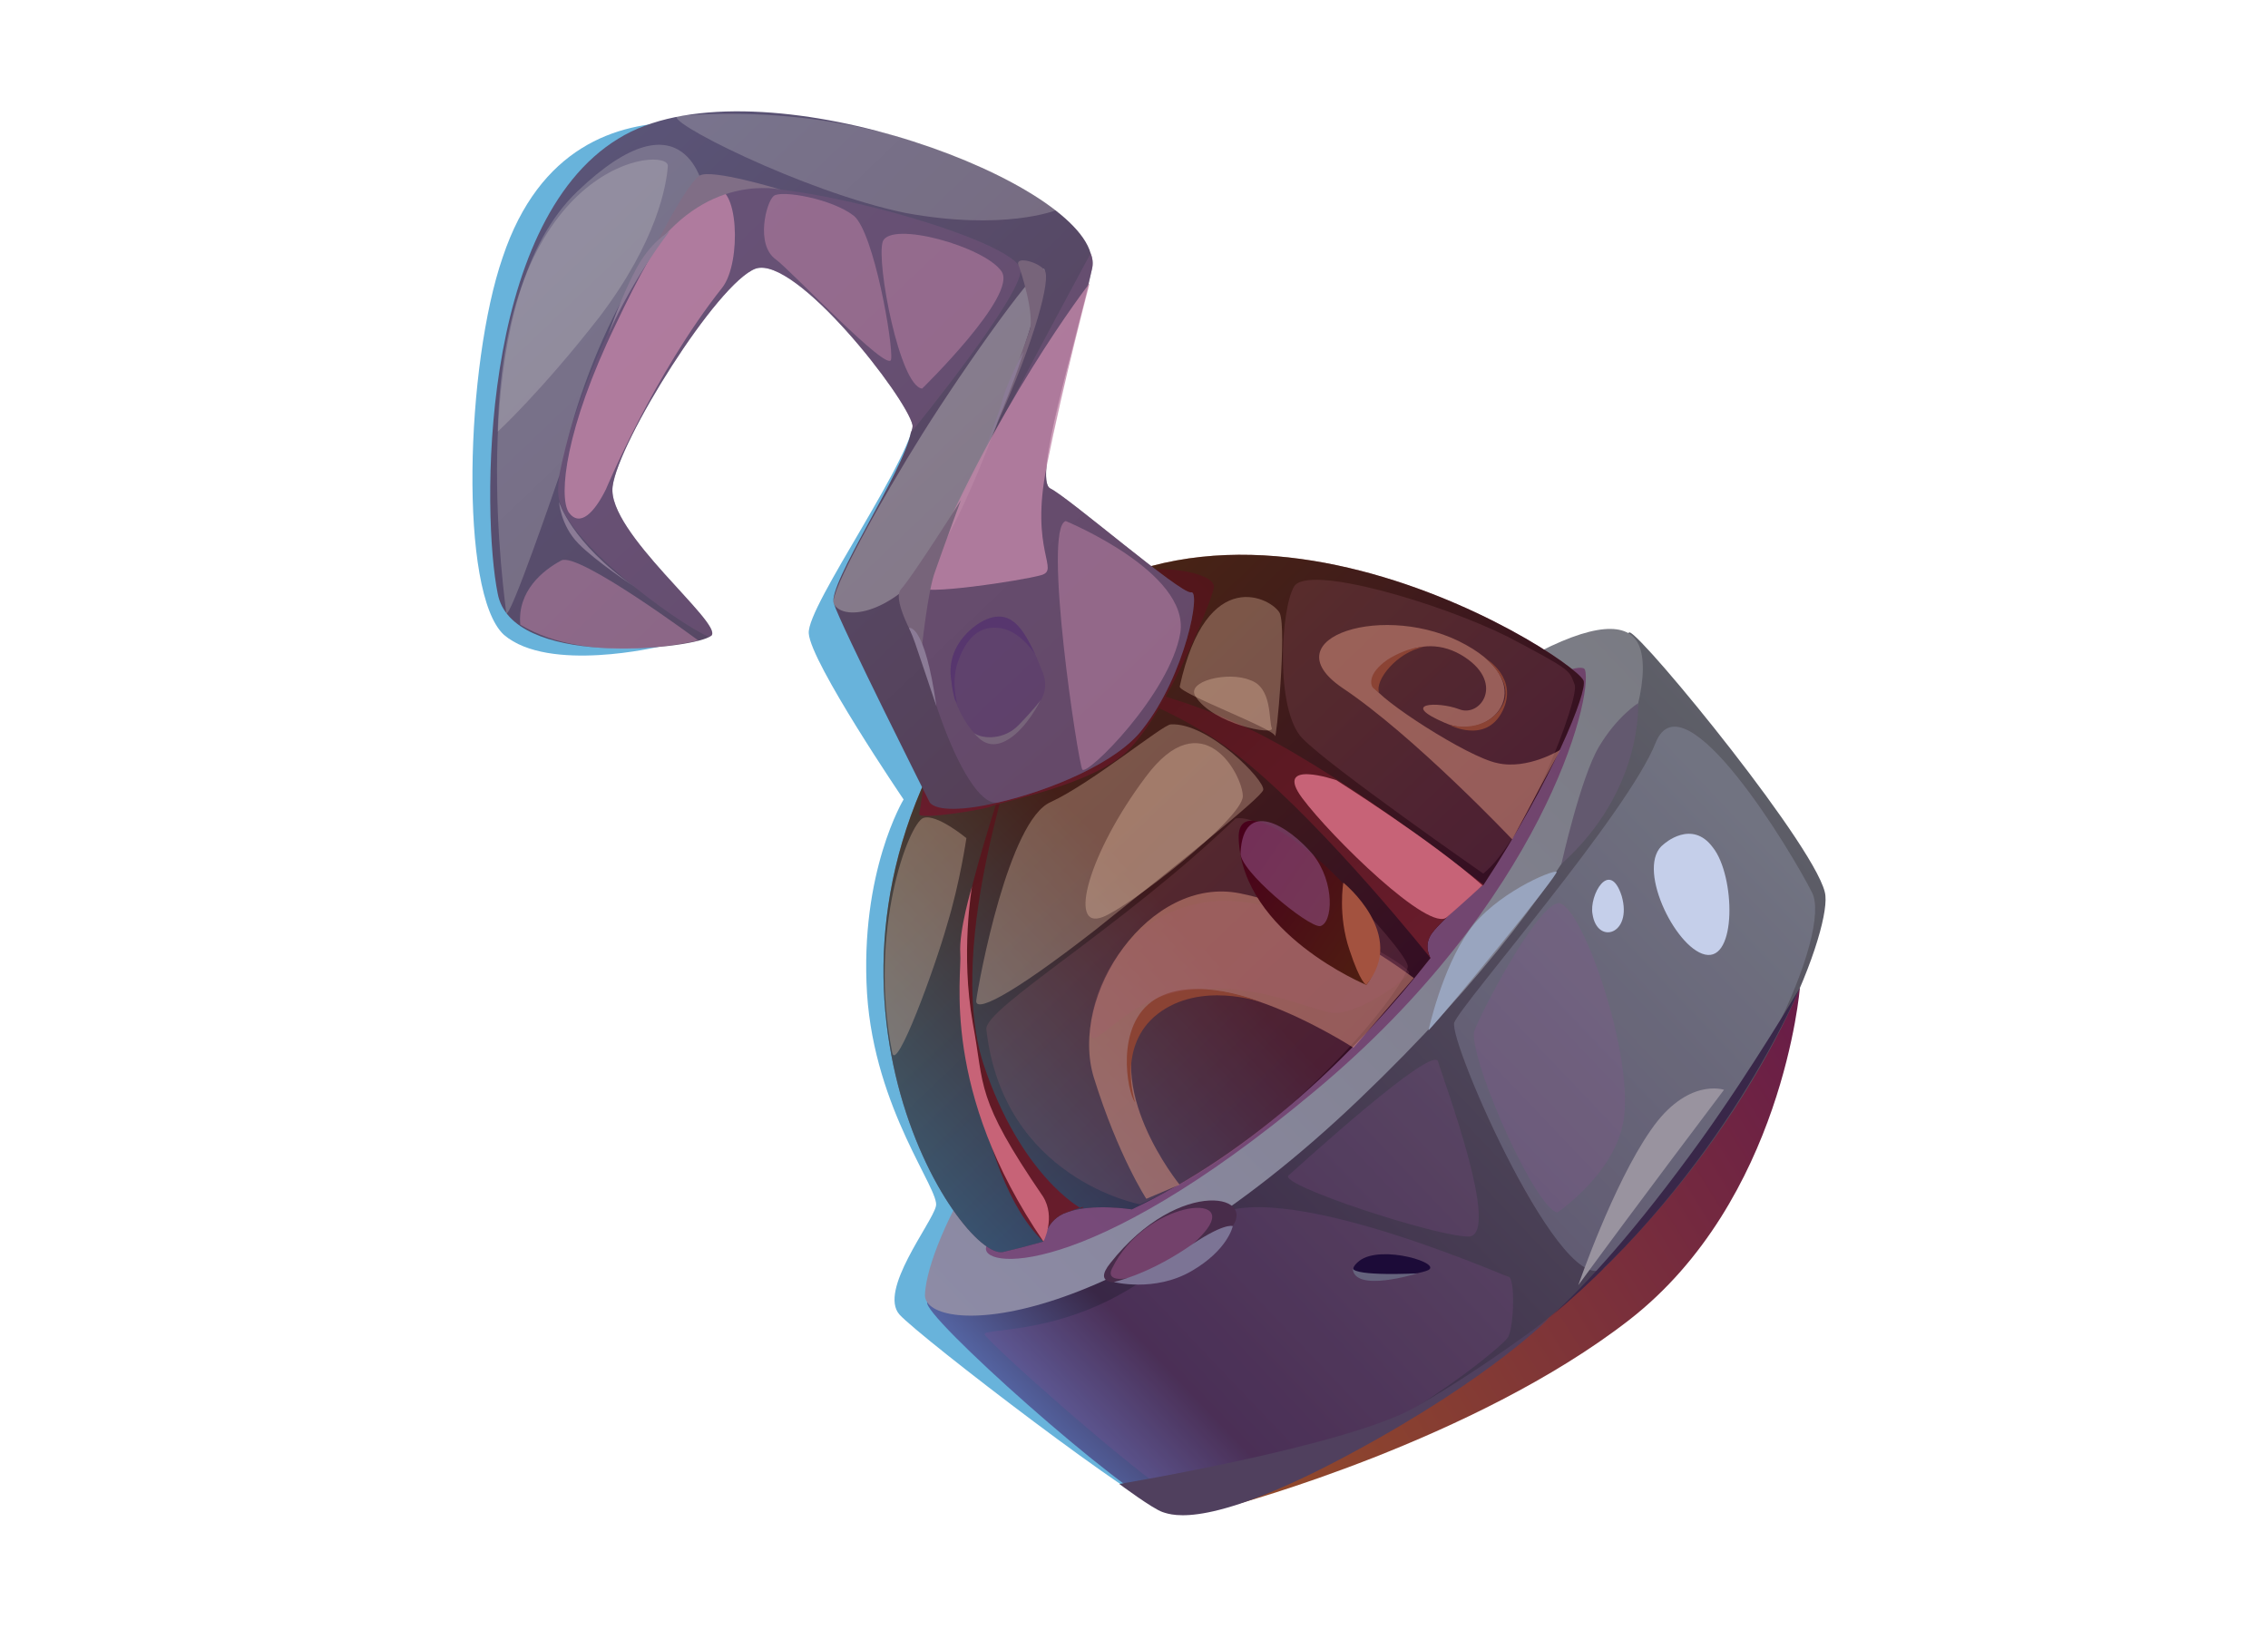 <svg width="110" height="80" viewBox="0 0 110 80" fill="none" xmlns="http://www.w3.org/2000/svg">
<mask id="mask0_39_4697" style="mask-type:alpha" maskUnits="userSpaceOnUse" x="0" y="0" width="110" height="80">
<rect width="110" height="80" rx="10" fill="#D9D9D9"/>
</mask>
<g mask="url(#mask0_39_4697)">
<path d="M59.861 73.003C59.861 73.003 71.491 69.873 79.011 64.035C86.474 58.232 87.296 47.917 87.296 47.917L59.861 73.003Z" fill="url(#paint0_linear_39_4697)"/>
<path d="M56.595 73.302C55.669 73.326 44.626 64.876 43.627 63.77C42.592 62.607 45.198 59.344 45.392 58.518C45.621 57.749 42.42 53.85 42.052 48.195C41.692 42.3 43.825 38.781 43.825 38.781C43.825 38.781 39.327 32.157 39.226 30.729C39.104 29.393 44.474 21.985 44.389 20.077C44.151 15.518 39.484 10.646 35.619 12.257C31.641 13.938 28.883 24.041 28.512 26.859C28.198 29.643 32.008 31.36 32.008 31.36C32.008 31.36 26.618 32.661 24.441 30.795C22.251 28.78 22.582 17.672 24.382 12.477C26.168 7.134 29.89 5.925 33.035 5.936C36.088 5.926 49.27 12.894 50.414 15.244C51.465 17.573 48.368 25.611 51.632 29.863C54.846 33.91 74.907 63.362 74.907 63.362C74.907 63.362 65.084 72.824 56.595 73.302Z" fill="#68B3DB"/>
<path d="M44.979 63.167C44.609 63.71 54.457 72.509 56.595 73.302C58.699 74.037 69.224 69.631 77.379 61.908C85.499 54.129 88.712 45.392 88.535 43.462C88.415 41.497 79.684 30.829 79.042 30.678C78.491 30.549 47.032 60.404 44.979 63.167Z" fill="url(#paint1_linear_39_4697)"/>
<path d="M58.74 43.734C47.608 53.615 44.889 60.87 44.86 62.848C44.945 64.757 53.821 64.903 65.934 53.315C78.104 41.692 80.666 33.044 79.38 31.096C78.059 29.091 71.914 31.959 58.74 43.734Z" fill="url(#paint2_linear_39_4697)"/>
<g style="mix-blend-mode:multiply" opacity="0.5">
<path d="M47.844 60.45C47.402 61.508 52.537 62.325 63.745 52.947C74.817 43.73 77.292 33.802 76.873 32.493C76.454 31.184 54.736 42.843 47.844 60.45Z" fill="#630B51"/>
</g>
<path d="M76.8 33.009C77.024 33.498 75.27 37.88 71.958 42.913C71.958 42.913 71.939 42.925 71.901 42.948C71.731 43.054 69.902 44.658 69.476 45.236C68.993 45.849 69.379 46.473 69.379 46.473C65.787 51.053 60.893 55.812 54.897 58.666C54.897 58.666 52.983 58.363 51.765 58.803C50.718 59.139 50.608 60.227 50.608 60.227C49.986 60.403 49.332 60.573 48.649 60.735C46.562 61.166 37.63 47.642 47.172 33.804C56.97 19.494 76.141 31.692 76.8 33.009Z" fill="url(#paint3_linear_39_4697)"/>
<path style="mix-blend-mode:screen" opacity="0.5" d="M76.8 33.009C77.024 33.498 75.27 37.88 71.958 42.913C71.958 42.913 71.939 42.925 71.901 42.948C71.731 43.054 69.902 44.658 69.476 45.236C68.993 45.849 69.379 46.473 69.379 46.473C65.787 51.053 60.893 55.812 54.897 58.666C54.897 58.666 52.983 58.363 51.765 58.803C50.718 59.139 50.608 60.227 50.608 60.227C49.986 60.403 49.332 60.573 48.649 60.735C46.562 61.166 37.63 47.642 47.172 33.804C56.97 19.494 76.141 31.692 76.8 33.009Z" fill="url(#paint4_linear_39_4697)"/>
<path d="M71.958 42.913C71.958 42.913 71.939 42.925 71.901 42.949C71.731 43.054 69.902 44.658 69.476 45.236C68.993 45.849 69.38 46.473 69.38 46.473C69.38 46.473 64.406 40.221 60.425 36.963C56.572 33.783 51.685 32.733 50.802 32.574C51.65 32.676 56.404 33.259 60.954 35.537C65.63 37.894 71.704 42.757 71.958 42.913Z" fill="url(#paint5_linear_39_4697)"/>
<path d="M46.656 45.498C46.892 42.842 49.492 35.269 50.376 33.152C49.384 35.728 45.814 45.785 47.693 51.601C49.511 57.064 52.438 58.622 52.438 58.622C52.438 58.622 52.983 58.363 51.766 58.803C50.718 59.139 50.608 60.227 50.608 60.227C47.2 57.006 46.514 47.547 46.656 45.498Z" fill="url(#paint6_linear_39_4697)"/>
<g style="mix-blend-mode:multiply" opacity="0.2">
<path d="M55.293 58.421C55.293 58.421 48.654 57.202 47.84 49.941C47.688 48.937 54.424 44.997 59.927 39.703C62.049 39.329 68.137 45.988 68.275 46.843C68.435 47.607 62.52 55.274 55.293 58.421Z" fill="#AB6377"/>
</g>
<g style="mix-blend-mode:multiply" opacity="0.2">
<path d="M71.939 42.376C71.939 42.376 64.488 37.19 63.164 35.814C61.841 34.438 62.113 29.563 62.761 28.456C63.408 27.348 69.839 29.245 73.133 30.89C76.279 32.548 76.095 32.505 76.368 33.198C76.663 33.8 73.952 40.815 71.939 42.376Z" fill="#AB6377"/>
</g>
<g style="mix-blend-mode:soft-light" opacity="0.3">
<path d="M47.351 48.519C47.257 49.126 48.814 48.474 53.201 45.049C57.553 41.567 61.125 38.725 61.268 38.323C61.376 37.864 58.602 35.034 56.785 35.14C56.397 35.146 52.973 37.974 50.962 38.907C48.917 39.782 47.474 47.579 47.351 48.519Z" fill="#FFD8BA"/>
</g>
<g style="mix-blend-mode:soft-light" opacity="0.3">
<path d="M43.271 51.048C43.458 52.108 45.35 46.935 45.937 44.846C46.559 42.813 46.871 40.658 46.871 40.658C46.871 40.658 45.413 39.444 44.776 39.682C44.082 39.955 42.099 45.107 43.271 51.048Z" fill="#FFD8BA"/>
</g>
<g style="mix-blend-mode:soft-light" opacity="0.3">
<path d="M57.217 33.304C57.187 33.636 61.775 35.342 61.837 35.696C61.899 36.049 62.414 30.553 62.071 29.746C61.706 29.031 58.525 27.316 57.217 33.304Z" fill="#FFD8BA"/>
</g>
<g style="mix-blend-mode:multiply">
<path d="M50.608 60.227C50.608 60.227 51.22 59.063 50.587 58.043C47.27 53.197 47.766 52.732 47.184 49.642C46.574 46.254 47.145 42.999 47.145 42.999C47.145 42.999 46.501 45.123 46.574 46.254C46.669 47.294 45.596 52.901 50.608 60.227Z" fill="#C76377"/>
</g>
<g style="mix-blend-mode:multiply">
<path d="M70.186 44.483C69.363 45.307 64.56 40.596 63.161 38.718C61.726 36.784 64.818 37.848 64.818 37.848C64.818 37.848 69.457 40.777 71.901 42.949C71.901 42.949 70.547 44.18 70.186 44.483Z" fill="#C76377"/>
</g>
<g style="mix-blend-mode:multiply" opacity="0.5">
<path d="M73.345 40.721C73.345 40.721 68.572 35.678 65.096 33.362C61.55 30.932 67.253 29.122 71.104 31.285C74.792 33.312 72.259 36.059 70.072 35.062C67.829 34.1 69.737 34.015 70.76 34.4C71.819 34.842 73.062 33.052 70.848 31.757C68.542 30.442 66.47 32.667 66.616 33.282C66.854 33.919 71.183 36.727 72.616 37.015C74.085 37.359 75.672 36.376 75.672 36.376L73.345 40.721Z" fill="#E09781"/>
</g>
<g style="mix-blend-mode:multiply" opacity="0.5">
<path d="M68.57 47.445C68.57 47.445 64.349 44.178 60.14 43.336C55.748 42.451 51.818 48.26 53.054 52.278C54.242 56.092 55.598 58.153 55.598 58.153L57.212 57.467C57.212 57.467 53.3 52.675 55.56 49.234C57.785 45.737 65.646 50.826 65.646 50.826L68.57 47.445Z" fill="#E09781"/>
</g>
<path d="M70.29 35.162C70.29 35.162 71.829 35.62 72.738 34.429C73.647 33.238 72.062 31.946 72.062 31.946C72.062 31.946 73.677 32.906 72.865 34.507C72.053 36.108 70.29 35.162 70.29 35.162Z" fill="#8B4334"/>
<path d="M66.883 33.587C66.68 33.007 67.724 31.654 69.046 31.383C69.046 31.383 68.326 31.36 67.306 31.992C66.264 32.716 66.524 33.261 66.559 33.318C66.629 33.431 66.883 33.587 66.883 33.587Z" fill="#8B4334"/>
<path d="M55.05 53.473C55.05 53.473 54.141 50.742 56.154 49.18C58.224 47.584 61.131 48.605 61.131 48.605C61.131 48.605 57.956 47.279 56.029 48.473C54.046 49.702 54.677 52.998 55.05 53.473Z" fill="#8B4334"/>
<g style="mix-blend-mode:multiply" opacity="0.2">
<path d="M52.902 49.627C52.626 51.838 54.257 48.396 57.636 48.026C60.923 47.636 63.286 48.917 64.593 49.126C65.864 49.279 68.217 47.507 68.338 47.197C68.552 46.908 62.473 43.302 58.74 43.734C54.859 44.179 53.179 47.416 52.902 49.627Z" fill="#A6596E"/>
</g>
<g style="mix-blend-mode:soft-light" opacity="0.2">
<path d="M77.875 61.444C75.903 63.451 70.227 50.497 70.534 49.601C70.898 48.669 78.974 39.427 80.308 36.011C81.678 32.653 86.939 41.393 87.893 43.311C88.812 45.173 85.289 53.789 77.875 61.444Z" fill="#C5CFEA"/>
</g>
<g style="mix-blend-mode:multiply" opacity="0.2">
<path d="M58.207 73.244C57.273 73.509 47.947 65.171 47.758 64.739C47.569 64.307 53.629 65.1 58.35 59.428C60.778 56.511 72.885 61.871 73.16 61.935C73.492 61.965 73.434 64.275 73.157 64.84C72.879 65.404 66.018 70.912 58.207 73.244Z" fill="#904F98"/>
</g>
<path d="M44.766 38.276C44.766 38.276 44.643 39.215 44.578 39.491C44.605 39.788 47.879 39.249 48.106 39.108C48.389 38.932 52.335 38.212 54.27 36.778C56.296 35.364 58.779 29.119 58.873 28.512C58.989 27.813 56.559 27.436 55.625 27.701C54.635 28.002 47.204 34.49 44.766 38.276Z" fill="url(#paint7_linear_39_4697)"/>
<path d="M52.898 12.292C53.001 12.542 53.023 12.79 52.966 13.034C52.118 16.855 50.073 23.299 50.948 23.698C51.858 24.154 57.254 28.81 57.756 28.734C58.279 28.566 57.494 32.74 55.428 35.354C54.227 36.961 51 38.334 48.39 38.932C46.749 39.322 45.434 39.353 45.096 38.934C45.096 38.934 40.74 30.261 40.44 29.271C40.118 28.372 43.834 22.852 44.173 20.995C44.24 20.849 44.268 20.727 44.259 20.628C43.989 19.305 38.594 12.374 36.648 13.031C34.794 13.71 29.988 21.395 29.711 23.606C29.435 25.817 35.079 30.24 34.505 30.832C34.467 30.855 34.429 30.879 34.391 30.902C33.279 31.513 24.796 32.379 24.138 28.787C23.374 25.024 23.214 10.847 29.993 6.724C36.283 2.825 51.824 8.408 52.898 12.292Z" fill="url(#paint8_linear_39_4697)"/>
<g style="mix-blend-mode:multiply" opacity="0.5">
<path d="M50.947 23.698C51.857 24.154 57.253 28.81 57.755 28.734C58.279 28.566 57.493 32.74 55.427 35.354C54.227 36.961 50.999 38.334 48.389 38.932C46.678 39.209 44.057 31.185 44.539 28.925C44.978 26.849 51.951 14.056 52.897 12.292C53 12.542 53.023 12.79 52.965 13.034C52.117 16.855 50.072 23.299 50.947 23.698Z" fill="#75547C"/>
</g>
<g style="mix-blend-mode:multiply" opacity="0.5">
<path d="M49.503 13.142C49.42 14.527 44.443 20.671 44.173 20.995C44.24 20.849 44.269 20.727 44.26 20.628C43.989 19.305 38.594 12.374 36.648 13.031C34.794 13.709 29.988 21.395 29.712 23.606C29.435 25.817 35.079 30.24 34.505 30.832C34.467 30.855 34.429 30.879 34.391 30.902C32.769 30.182 27.313 26.191 27.088 24.055C26.744 21.602 31.471 10.121 34.591 9.207C37.655 8.328 49.607 11.665 49.503 13.142Z" fill="#75547C"/>
</g>
<g style="mix-blend-mode:soft-light" opacity="0.3">
<path d="M40.439 29.271C40.783 30.078 43.08 29.987 45.246 27.154C47.355 24.356 50.75 14.016 50.669 13.125C50.679 12.256 46.757 17.824 44.745 21.032C42.734 24.24 40.215 28.782 40.439 29.271Z" fill="#F6F4EA"/>
</g>
<g style="mix-blend-mode:soft-light" opacity="0.2">
<path d="M24.551 29.707C24.641 30.357 27.12 23.095 27.12 23.095C27.12 23.095 28.629 14.393 34.146 9.248C34.146 9.248 33.295 4.206 27.983 9.303C22.728 14.365 24.228 27.162 24.551 29.707Z" fill="#F6F4EA"/>
</g>
<g style="mix-blend-mode:multiply" opacity="0.8">
<path d="M29.393 23.725C28.838 24.854 28.128 25.607 27.58 24.849C27.088 24.055 27.418 20.792 29.861 15.748C32.169 10.866 33.374 9.648 34.592 9.207C35.809 8.766 35.992 12.732 35.026 13.958C31.725 18.122 29.393 23.725 29.393 23.725Z" fill="#C186A8"/>
</g>
<g style="mix-blend-mode:multiply" opacity="0.8">
<path d="M44.648 28.466C44.54 28.925 49.561 28.167 50.495 27.901C51.428 27.636 49.94 26.755 50.761 22.638C51.582 18.52 52.851 13.734 52.851 13.734C52.851 13.734 48.136 19.794 44.648 28.466Z" fill="#C186A8"/>
</g>
<path d="M60.079 40.707C59.948 37.965 65.006 42.202 66.306 44.299C67.514 46.374 66.265 47.776 66.265 47.776C66.265 47.776 60.26 45.301 60.079 40.707Z" fill="url(#paint9_linear_39_4697)"/>
<path d="M66.265 47.775C66.265 47.775 65.99 47.711 65.452 46.083C64.879 44.399 65.153 42.817 65.153 42.817C65.153 42.817 68.288 45.345 66.265 47.775Z" fill="#A3523F"/>
<g style="mix-blend-mode:multiply" opacity="0.6">
<path d="M60.169 41.357C60.067 42.205 63.435 44.981 64.028 44.926C64.644 44.78 64.764 42.823 63.681 41.455C62.506 40.066 60.313 38.679 60.169 41.357Z" fill="#904F81"/>
</g>
<path d="M53.848 61.278C52.208 63.314 57.684 61.645 59.521 59.8C61.358 57.955 57.228 56.986 53.848 61.278Z" fill="#482C4A"/>
<g style="mix-blend-mode:multiply" opacity="0.6">
<path d="M53.932 61.539C53.376 62.668 56.68 61.797 58.411 59.782C60.143 57.767 55.52 58.28 53.932 61.539Z" fill="#904F81"/>
</g>
<path d="M54.021 62.19C54.021 62.19 55.549 61.87 57.497 60.584C59.353 59.277 59.791 59.476 59.791 59.476C59.791 59.476 59.567 60.634 57.776 61.667C55.984 62.699 54.021 62.19 54.021 62.19Z" fill="#7C7495"/>
<g style="mix-blend-mode:multiply" opacity="0.5">
<path d="M25.235 30.303C25.085 28.67 26.34 27.657 27.225 27.187C28.053 26.752 33.868 31.07 33.868 31.07C33.868 31.07 28.626 32.358 25.235 30.303Z" fill="#C186A8"/>
</g>
<path d="M44.693 31.576C44.693 31.576 44.993 28.645 45.357 27.713C45.664 26.817 46.599 24.276 46.599 24.276C46.599 24.276 44.218 28.027 43.7 28.583C43.182 29.14 44.693 31.576 44.693 31.576Z" fill="#77647A"/>
<path d="M48.331 20.614C48.331 20.614 49.681 16.718 49.945 16.006C50.174 15.236 49.538 13.198 49.384 12.823C49.287 12.413 50.423 12.728 50.669 13.125C50.972 13.486 50.226 16.459 48.331 20.614Z" fill="#77647A"/>
<path d="M31.683 12.108C31.683 12.108 33.306 8.905 33.93 8.519C34.496 8.168 37.885 9.205 37.885 9.205C37.885 9.205 34.453 8.351 31.683 12.108Z" fill="#806E86"/>
<g style="mix-blend-mode:multiply" opacity="0.5">
<path d="M37.625 12.582C36.631 11.865 37.162 9.81 37.523 9.508C37.885 9.205 40.349 9.638 41.413 10.469C42.386 11.278 43.334 16.73 43.218 17.43C43.138 18.185 38.33 13.086 37.625 12.582Z" fill="#C186A8"/>
</g>
<g style="mix-blend-mode:multiply" opacity="0.5">
<path d="M44.725 18.849C43.637 18.739 42.486 12.706 42.815 11.718C43.201 10.695 47.747 11.955 48.577 13.167C49.371 14.322 44.725 18.849 44.725 18.849Z" fill="#C186A8"/>
</g>
<g style="mix-blend-mode:multiply" opacity="0.5">
<path d="M51.691 25.277C50.552 25.591 52.284 36.989 52.494 37.329C52.705 37.669 56.741 33.677 57.247 30.697C57.696 27.752 51.691 25.277 51.691 25.277Z" fill="#C186A8"/>
</g>
<g style="mix-blend-mode:soft-light" opacity="0.2">
<path d="M24.138 20.942C24.138 20.942 26.237 19.014 29.078 15.37C31.883 11.671 32.324 8.965 32.391 8.061C32.479 7.065 24.449 7.65 24.138 20.942Z" fill="#F6F4EA"/>
</g>
<g style="mix-blend-mode:soft-light" opacity="0.2">
<path d="M32.915 5.618C31.876 5.713 38.972 9.315 43.915 10.33C48.697 11.21 51.209 10.201 51.209 10.201C51.209 10.201 44.452 4.742 32.915 5.618Z" fill="#F6F4EA"/>
</g>
<path d="M47.754 21.835C47.754 21.835 48.217 20.685 48.567 19.605C48.826 18.503 49.651 17.05 49.651 17.05C49.651 17.05 49.007 19.175 47.754 21.835Z" fill="#8B7B96"/>
<path d="M29.513 16.199C29.513 16.199 30.127 14.406 30.817 13.115C31.529 11.733 32.471 11.227 32.471 11.227C32.471 11.227 30.753 13.391 29.513 16.199Z" fill="#8B7B96"/>
<path d="M30.754 28.451C30.754 28.451 28.907 27.242 28.048 26.363C27.189 25.483 27.115 24.352 27.115 24.352C27.115 24.352 27.716 26.333 30.754 28.451Z" fill="#8B7B96"/>
<g style="mix-blend-mode:soft-light" opacity="0.3">
<path d="M53.479 44.485C51.773 45.15 52.805 41.373 55.553 37.708C58.323 33.952 60.274 37.605 60.278 38.623C60.259 39.733 54.696 44.044 53.479 44.485Z" fill="#FFD8BA"/>
</g>
<g style="mix-blend-mode:soft-light" opacity="0.3">
<path d="M57.978 33.773C57.521 33.037 59.572 32.55 60.631 32.992C61.711 33.342 61.528 34.946 61.682 35.321C61.836 35.696 58.821 35.133 57.978 33.773Z" fill="#FFD8BA"/>
</g>
<path d="M75.729 41.91C75.729 41.91 76.663 37.722 77.545 36.234C78.427 34.746 79.447 34.114 79.447 34.114C79.447 34.114 79.714 38.341 75.729 41.91Z" fill="#63596F"/>
<path d="M75.167 63.907C76.883 62.373 79.359 59.661 82.52 55.27C85.042 51.746 87.296 47.917 87.296 47.917C87.296 47.917 83.652 56.843 75.167 63.907Z" fill="#392749"/>
<g style="mix-blend-mode:soft-light">
<path d="M76.55 62.343C76.55 62.343 78.229 57.459 80.055 54.837C81.824 52.25 83.617 52.864 83.617 52.864C83.617 52.864 79.264 58.622 76.55 62.343Z" fill="#99939F"/>
</g>
<g style="mix-blend-mode:multiply" opacity="0.3">
<path d="M46.316 33.943C46.876 35.478 47.967 36.606 48.79 35.782C49.805 34.761 51.165 33.918 50.527 32.509C50.424 32.259 50.321 32.009 50.218 31.759C49.664 30.612 49.04 29.352 47.588 30.173C47.588 30.173 45.818 31.114 46.143 33.03C46.17 33.327 46.228 33.631 46.316 33.943Z" fill="#4F2A6F"/>
</g>
<g style="mix-blend-mode:multiply" opacity="0.5">
<path d="M46.316 33.943L46.422 34.112C46.422 34.112 46.122 33.122 46.45 32.134C46.758 31.238 47.305 30.349 48.393 30.459C49.446 30.512 50.218 31.759 50.218 31.759C49.664 30.612 49.04 29.352 47.588 30.173C47.588 30.173 45.818 31.114 46.143 33.03C46.17 33.327 46.228 33.631 46.316 33.943Z" fill="#4F2A6F"/>
</g>
<path d="M47.243 35.564C47.659 35.856 48.712 35.909 49.421 35.155C50.188 34.367 50.479 33.951 50.479 33.951C50.479 33.951 49.824 35.298 48.917 35.86C48.01 36.422 47.511 35.869 47.243 35.564Z" fill="#77647A"/>
<path d="M45.418 34.264C45.418 34.264 44.593 31.795 44.39 31.215C44.187 30.634 44.082 30.464 44.082 30.464C44.082 30.464 44.832 30.156 45.418 34.264Z" fill="#8B7B96"/>
<g style="mix-blend-mode:multiply" opacity="0.2">
<path d="M62.5 57.013C61.912 57.456 69.69 60.007 71.245 59.985C72.821 59.87 70.015 52.433 69.75 51.499C69.52 50.622 63.11 56.478 62.5 57.013Z" fill="#904F98"/>
</g>
<g style="mix-blend-mode:soft-light">
<path d="M80.7 40.946C79.297 41.972 81.219 45.958 82.687 46.303C84.248 46.669 84.164 42.485 83.081 41.117C82.055 39.714 80.7 40.946 80.7 40.946Z" fill="#C5CFEA"/>
</g>
<g style="mix-blend-mode:soft-light">
<path d="M77.239 44.346C77.466 45.852 79.186 45.336 78.655 43.468C78.068 41.636 77.065 43.434 77.239 44.346Z" fill="#C5CFEA"/>
</g>
<path d="M54.289 71.986C54.289 71.986 65.525 70.119 68.733 68.209C71.92 66.39 75.166 63.907 75.166 63.907C75.166 63.907 72.406 66.794 65.587 70.472C58.712 74.186 56.884 73.515 56.389 73.35C55.895 73.186 54.289 71.986 54.289 71.986Z" fill="#50405E"/>
<path d="M65.933 61.16C64.565 62.243 68.255 61.995 69.21 61.638C70.109 61.316 66.996 60.344 65.933 61.16Z" fill="#1C0B38"/>
<path d="M65.606 61.519C65.704 61.929 68.743 61.77 68.743 61.77C68.743 61.77 65.658 62.741 65.606 61.519Z" fill="#65637D"/>
<g style="mix-blend-mode:multiply" opacity="0.2">
<path d="M75.538 58.813C74.507 58.668 71.423 51.795 71.479 50.113C71.53 49.689 74.477 43.94 75.573 43.81C76.647 43.772 79.102 50.643 78.785 54.055C78.528 56.803 75.538 58.813 75.538 58.813Z" fill="#904F98"/>
</g>
<path d="M69.282 49.985C69.282 49.985 69.936 46.991 71.236 45.165C72.479 43.375 75.275 42.191 75.494 42.29C75.677 42.333 70.183 49.034 69.282 49.985Z" fill="#99A5BF"/>
</g>
<defs>
<linearGradient id="paint0_linear_39_4697" x1="56.222" y1="67.174" x2="87.312" y2="47.902" gradientUnits="userSpaceOnUse">
<stop stop-color="#934B29"/>
<stop offset="1" stop-color="#681C48"/>
</linearGradient>
<linearGradient id="paint1_linear_39_4697" x1="44.539" y1="63.014" x2="78.816" y2="30.333" gradientUnits="userSpaceOnUse">
<stop stop-color="#5464A2"/>
<stop offset="0.136" stop-color="#392746"/>
<stop offset="1" stop-color="#5E5F68"/>
</linearGradient>
<linearGradient id="paint2_linear_39_4697" x1="41.773" y1="59.812" x2="75.824" y2="27.345" gradientUnits="userSpaceOnUse">
<stop stop-color="#8D8BA6"/>
<stop offset="1" stop-color="#7A7B83"/>
</linearGradient>
<linearGradient id="paint3_linear_39_4697" x1="60.049" y1="56.147" x2="42.48" y2="37.72" gradientUnits="userSpaceOnUse">
<stop stop-color="#681C48"/>
<stop offset="1" stop-color="#934B29"/>
</linearGradient>
<linearGradient id="paint4_linear_39_4697" x1="33.895" y1="45.905" x2="62.807" y2="18.337" gradientUnits="userSpaceOnUse">
<stop stop-color="#007C9C"/>
<stop offset="0.444"/>
</linearGradient>
<linearGradient id="paint5_linear_39_4697" x1="46.327" y1="68.438" x2="30.535" y2="51.876" gradientUnits="userSpaceOnUse">
<stop stop-color="#681C2C"/>
<stop offset="1" stop-color="#52161A"/>
</linearGradient>
<linearGradient id="paint6_linear_39_4697" x1="49.697" y1="61.29" x2="35.971" y2="46.894" gradientUnits="userSpaceOnUse">
<stop stop-color="#681C2C"/>
<stop offset="1" stop-color="#52161A"/>
</linearGradient>
<linearGradient id="paint7_linear_39_4697" x1="43.582" y1="38.471" x2="56.668" y2="25.995" gradientUnits="userSpaceOnUse">
<stop stop-color="#681C2C"/>
<stop offset="1" stop-color="#52161A"/>
</linearGradient>
<linearGradient id="paint8_linear_39_4697" x1="37.635" y1="52.418" x2="11.038" y2="24.523" gradientUnits="userSpaceOnUse">
<stop stop-color="#543E55"/>
<stop offset="1" stop-color="#5A5477"/>
</linearGradient>
<linearGradient id="paint9_linear_39_4697" x1="56.256" y1="62.465" x2="48.507" y2="57.179" gradientUnits="userSpaceOnUse">
<stop stop-color="#4F1F11"/>
<stop offset="0.994" stop-color="#48001B"/>
</linearGradient>
</defs>
</svg>
